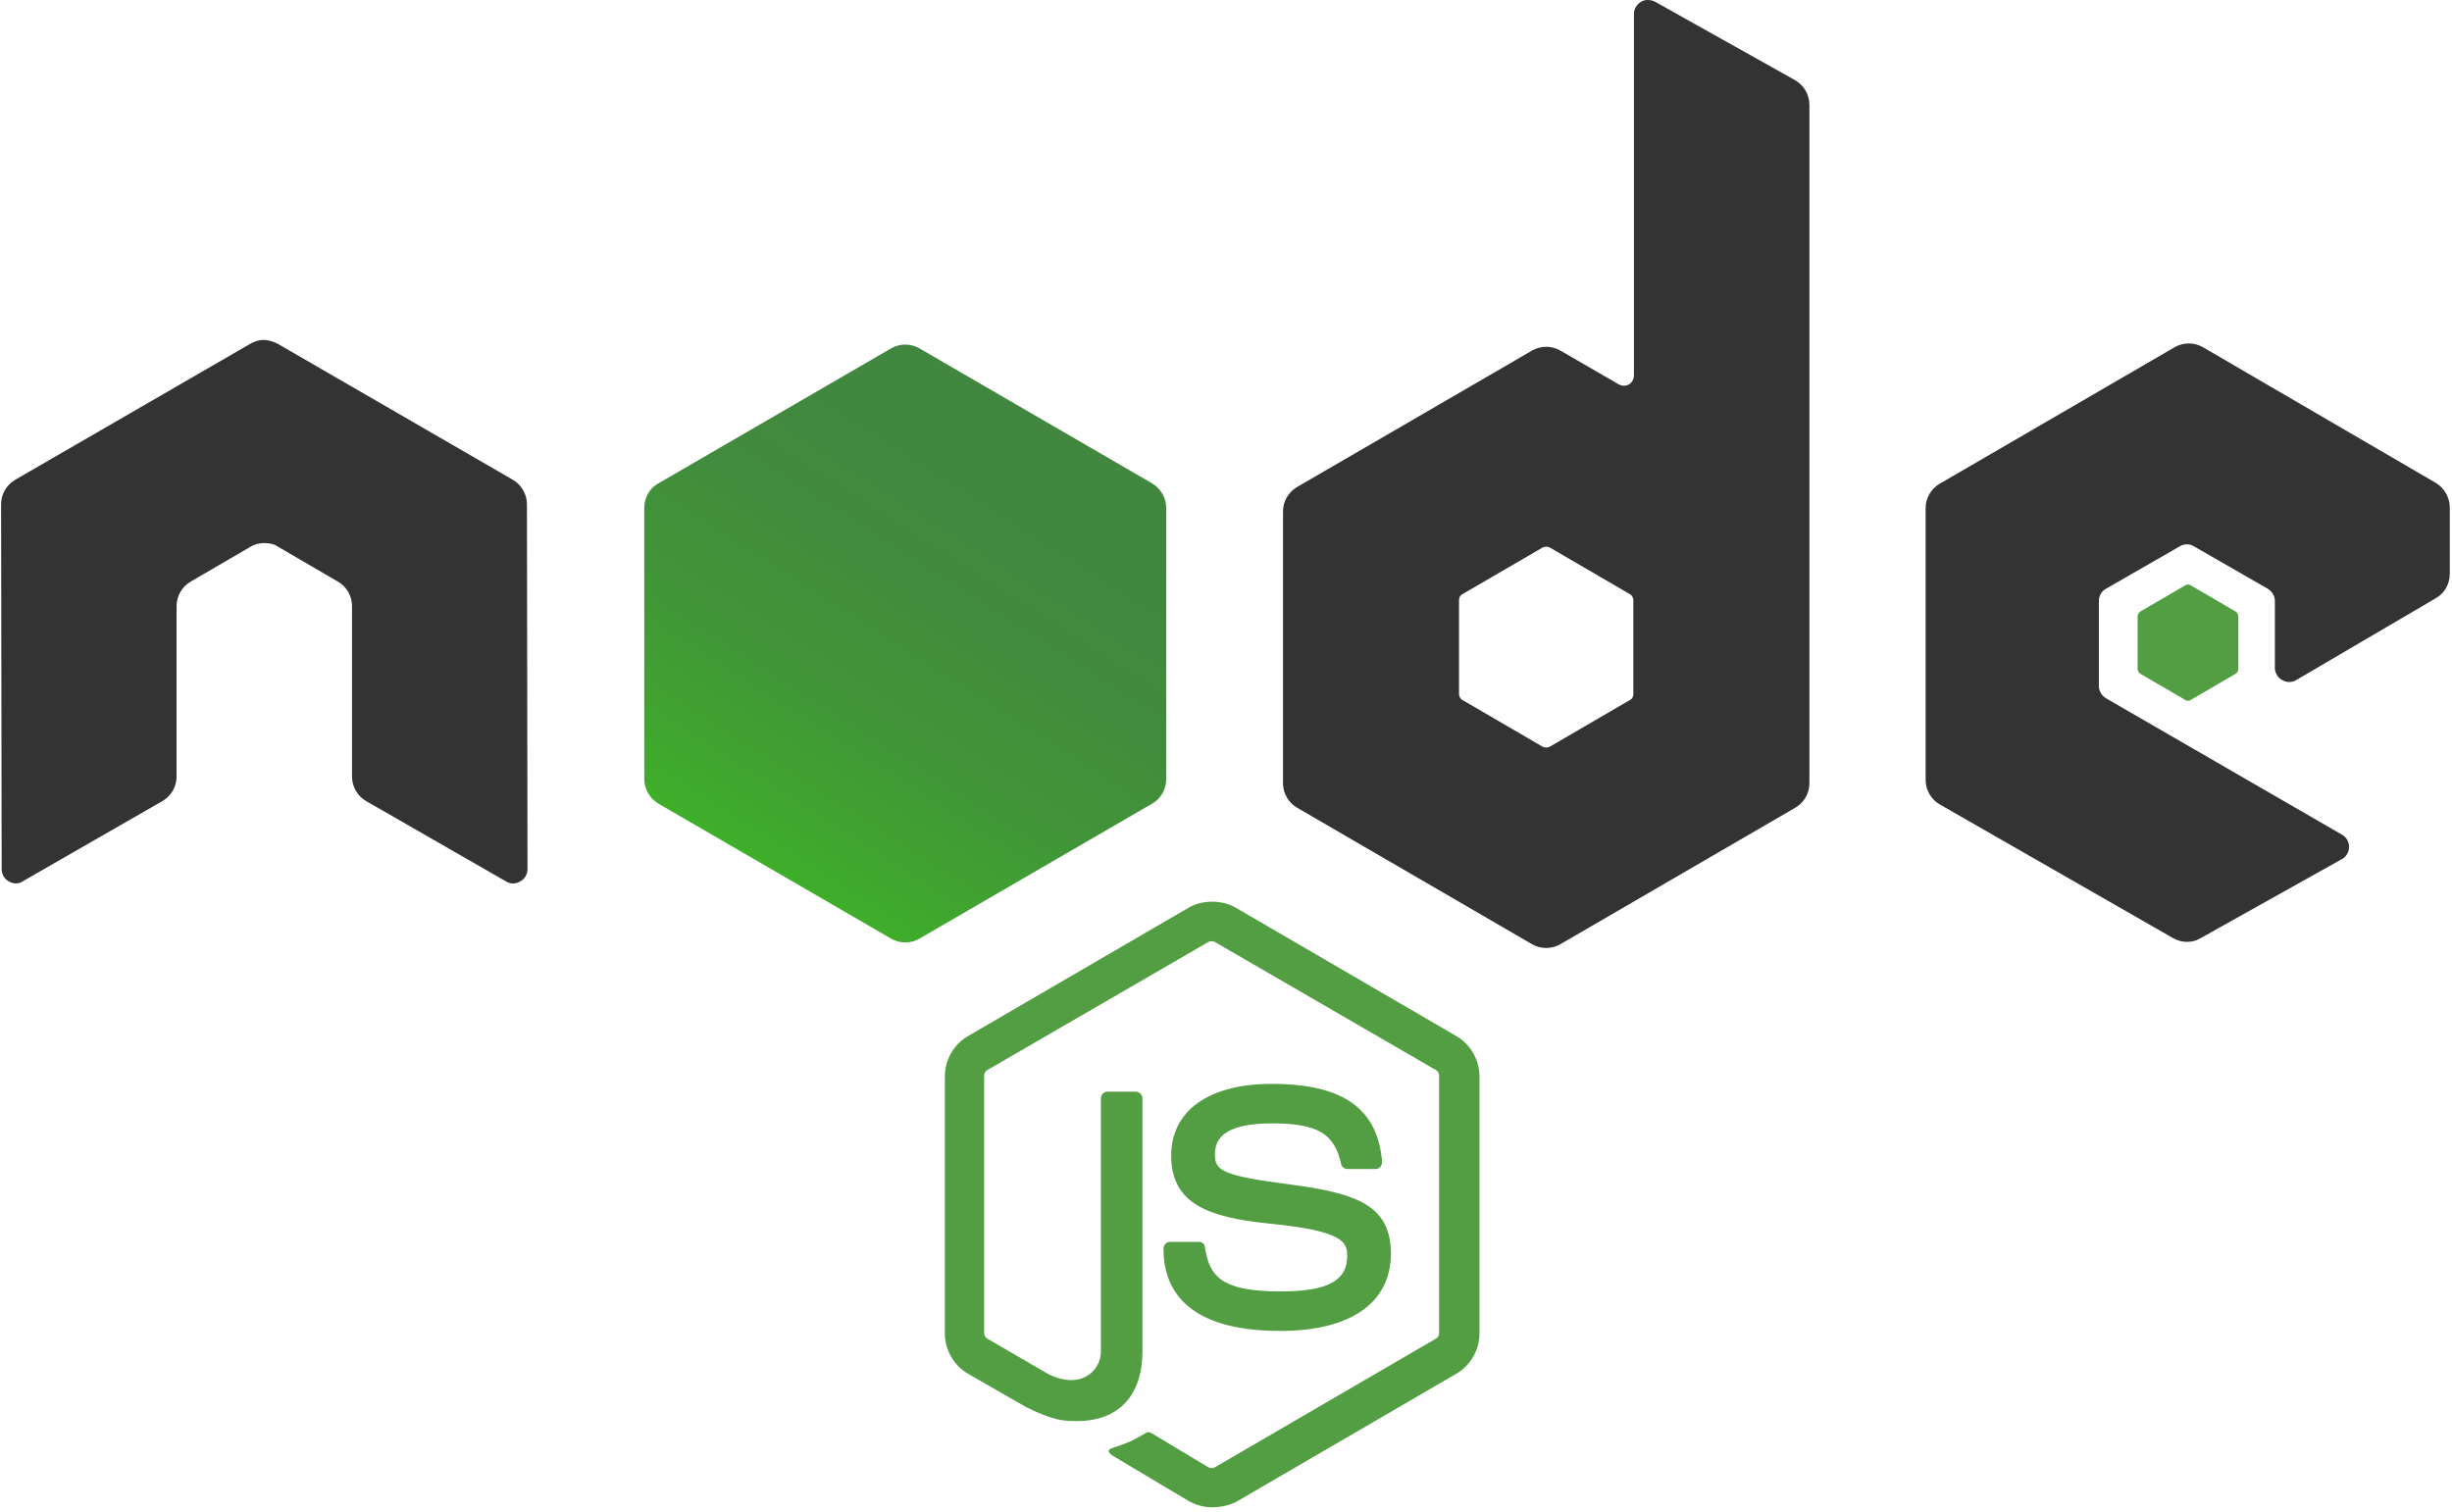 <svg width="60" height="37" viewBox="0 0 60 37" fill="none" xmlns="http://www.w3.org/2000/svg">
<g clip-path="url(#clip0_175_181)">
<path d="M29.661 36.893C29.458 36.893 29.269 36.839 29.093 36.743L27.291 35.668C27.02 35.518 27.156 35.463 27.237 35.436C27.603 35.314 27.671 35.286 28.05 35.069C28.09 35.041 28.145 35.055 28.185 35.082L29.567 35.913C29.621 35.94 29.689 35.94 29.729 35.913L35.133 32.767C35.187 32.74 35.215 32.685 35.215 32.617V26.339C35.215 26.271 35.187 26.216 35.133 26.189L29.729 23.057C29.675 23.029 29.607 23.029 29.567 23.057L24.163 26.189C24.108 26.216 24.081 26.284 24.081 26.339V32.617C24.081 32.672 24.108 32.739 24.163 32.767L25.639 33.625C26.438 34.033 26.939 33.557 26.939 33.08V26.884C26.939 26.802 27.007 26.72 27.102 26.72H27.792C27.874 26.72 27.955 26.788 27.955 26.884V33.08C27.955 34.156 27.372 34.782 26.357 34.782C26.045 34.782 25.802 34.782 25.111 34.442L23.689 33.625C23.336 33.421 23.12 33.039 23.12 32.631V26.352C23.12 25.944 23.336 25.562 23.689 25.358L29.093 22.212C29.431 22.022 29.892 22.022 30.23 22.212L35.634 25.358C35.986 25.562 36.203 25.944 36.203 26.352V32.631C36.203 33.039 35.986 33.421 35.634 33.625L30.23 36.771C30.054 36.852 29.851 36.893 29.661 36.893ZM31.327 32.576C28.957 32.576 28.47 31.487 28.47 30.561C28.47 30.479 28.537 30.397 28.632 30.397H29.336C29.418 30.397 29.485 30.452 29.485 30.533C29.594 31.255 29.905 31.609 31.341 31.609C32.479 31.609 32.966 31.351 32.966 30.738C32.966 30.384 32.831 30.125 31.056 29.948C29.58 29.798 28.659 29.471 28.659 28.286C28.659 27.183 29.58 26.529 31.124 26.529C32.858 26.529 33.711 27.129 33.82 28.436C33.82 28.477 33.806 28.518 33.779 28.559C33.752 28.586 33.711 28.613 33.67 28.613H32.966C32.898 28.613 32.831 28.559 32.817 28.491C32.655 27.742 32.235 27.496 31.124 27.496C29.878 27.496 29.729 27.932 29.729 28.259C29.729 28.654 29.905 28.776 31.585 28.994C33.251 29.212 34.036 29.526 34.036 30.697C34.023 31.895 33.047 32.576 31.327 32.576Z" fill="#539E43"/>
<path d="M12.894 12.339C12.894 12.094 12.758 11.862 12.542 11.739L6.799 8.416C6.704 8.362 6.596 8.335 6.488 8.321H6.433C6.325 8.321 6.217 8.362 6.122 8.416L0.379 11.739C0.162 11.862 0.027 12.094 0.027 12.339L0.041 21.273C0.041 21.395 0.108 21.518 0.217 21.572C0.325 21.64 0.46 21.64 0.555 21.572L3.968 19.611C4.185 19.488 4.321 19.257 4.321 19.012V14.831C4.321 14.586 4.456 14.354 4.673 14.232L6.122 13.387C6.23 13.319 6.352 13.292 6.474 13.292C6.596 13.292 6.718 13.319 6.813 13.387L8.262 14.232C8.479 14.354 8.614 14.586 8.614 14.831V19.012C8.614 19.257 8.749 19.488 8.966 19.611L12.379 21.572C12.432 21.606 12.493 21.623 12.555 21.623C12.618 21.623 12.679 21.606 12.731 21.572C12.84 21.518 12.908 21.395 12.908 21.273L12.894 12.339ZM40.497 0.041C40.388 -0.014 40.253 -0.014 40.158 0.041C40.05 0.109 39.982 0.218 39.982 0.34V9.193C39.982 9.274 39.941 9.356 39.86 9.411C39.779 9.451 39.697 9.451 39.616 9.411L38.181 8.58C38.075 8.52 37.956 8.488 37.835 8.488C37.714 8.488 37.595 8.52 37.49 8.58L31.747 11.916C31.53 12.039 31.395 12.271 31.395 12.516V19.175C31.395 19.42 31.53 19.652 31.747 19.774L37.49 23.111C37.595 23.171 37.714 23.203 37.835 23.203C37.956 23.203 38.075 23.171 38.181 23.111L43.923 19.774C44.14 19.652 44.276 19.42 44.276 19.175V2.574C44.276 2.315 44.14 2.084 43.923 1.961L40.497 0.041ZM39.968 16.983C39.968 17.051 39.941 17.105 39.887 17.132L37.923 18.276C37.896 18.29 37.866 18.297 37.835 18.297C37.805 18.297 37.775 18.29 37.747 18.276L35.783 17.132C35.729 17.105 35.702 17.037 35.702 16.983V14.695C35.702 14.627 35.729 14.572 35.783 14.545L37.747 13.401C37.775 13.387 37.805 13.38 37.835 13.38C37.866 13.38 37.896 13.387 37.923 13.401L39.887 14.545C39.941 14.572 39.968 14.64 39.968 14.695V16.983ZM59.607 14.64C59.824 14.518 59.946 14.286 59.946 14.041V12.42C59.946 12.175 59.81 11.944 59.607 11.821L53.905 8.498C53.8 8.438 53.681 8.406 53.56 8.406C53.439 8.406 53.32 8.438 53.214 8.498L47.472 11.835C47.255 11.957 47.12 12.189 47.12 12.434V19.094C47.12 19.339 47.255 19.57 47.472 19.693L53.174 22.961C53.391 23.084 53.648 23.084 53.851 22.961L57.305 21.028C57.413 20.973 57.481 20.851 57.481 20.728C57.481 20.605 57.413 20.483 57.305 20.428L51.535 17.092C51.427 17.024 51.359 16.915 51.359 16.792V14.709C51.359 14.586 51.427 14.463 51.535 14.409L53.336 13.374C53.389 13.34 53.45 13.323 53.512 13.323C53.575 13.323 53.636 13.34 53.688 13.374L55.49 14.409C55.598 14.477 55.666 14.586 55.666 14.709V16.343C55.666 16.465 55.734 16.588 55.842 16.642C55.895 16.676 55.956 16.693 56.018 16.693C56.08 16.693 56.141 16.676 56.194 16.642L59.607 14.64Z" fill="#333333"/>
<path d="M53.472 14.327C53.492 14.313 53.515 14.306 53.539 14.306C53.563 14.306 53.587 14.313 53.607 14.327L54.704 14.967C54.745 14.994 54.772 15.035 54.772 15.089V16.37C54.772 16.424 54.745 16.465 54.704 16.492L53.607 17.132C53.587 17.146 53.563 17.153 53.539 17.153C53.515 17.153 53.492 17.146 53.472 17.132L52.375 16.492C52.334 16.465 52.307 16.424 52.307 16.37V15.09C52.307 15.035 52.334 14.994 52.375 14.967L53.472 14.327Z" fill="#539E43"/>
<path d="M22.497 8.526C22.391 8.465 22.272 8.434 22.151 8.434C22.03 8.434 21.911 8.465 21.806 8.526L16.104 11.835C15.887 11.957 15.765 12.189 15.765 12.434V19.066C15.765 19.311 15.901 19.543 16.104 19.666L21.806 22.975C21.911 23.035 22.03 23.067 22.151 23.067C22.272 23.067 22.391 23.035 22.497 22.975L28.199 19.666C28.415 19.543 28.537 19.311 28.537 19.066V12.434C28.537 12.189 28.402 11.957 28.199 11.835L22.497 8.526Z" fill="url(#paint0_linear_175_181)"/>
</g>
<defs>
<linearGradient id="paint0_linear_175_181" x1="24.474" y1="10.992" x2="18.175" y2="20.836" gradientUnits="userSpaceOnUse">
<stop stop-color="#41873F"/>
<stop offset="0.329" stop-color="#418B3D"/>
<stop offset="0.635" stop-color="#419637"/>
<stop offset="0.932" stop-color="#3FA92D"/>
<stop offset="1" stop-color="#3FAE2A"/>
</linearGradient>
<clipPath id="clip0_175_181">
<rect width="60" height="37" fill="white"/>
</clipPath>
</defs>
</svg>
